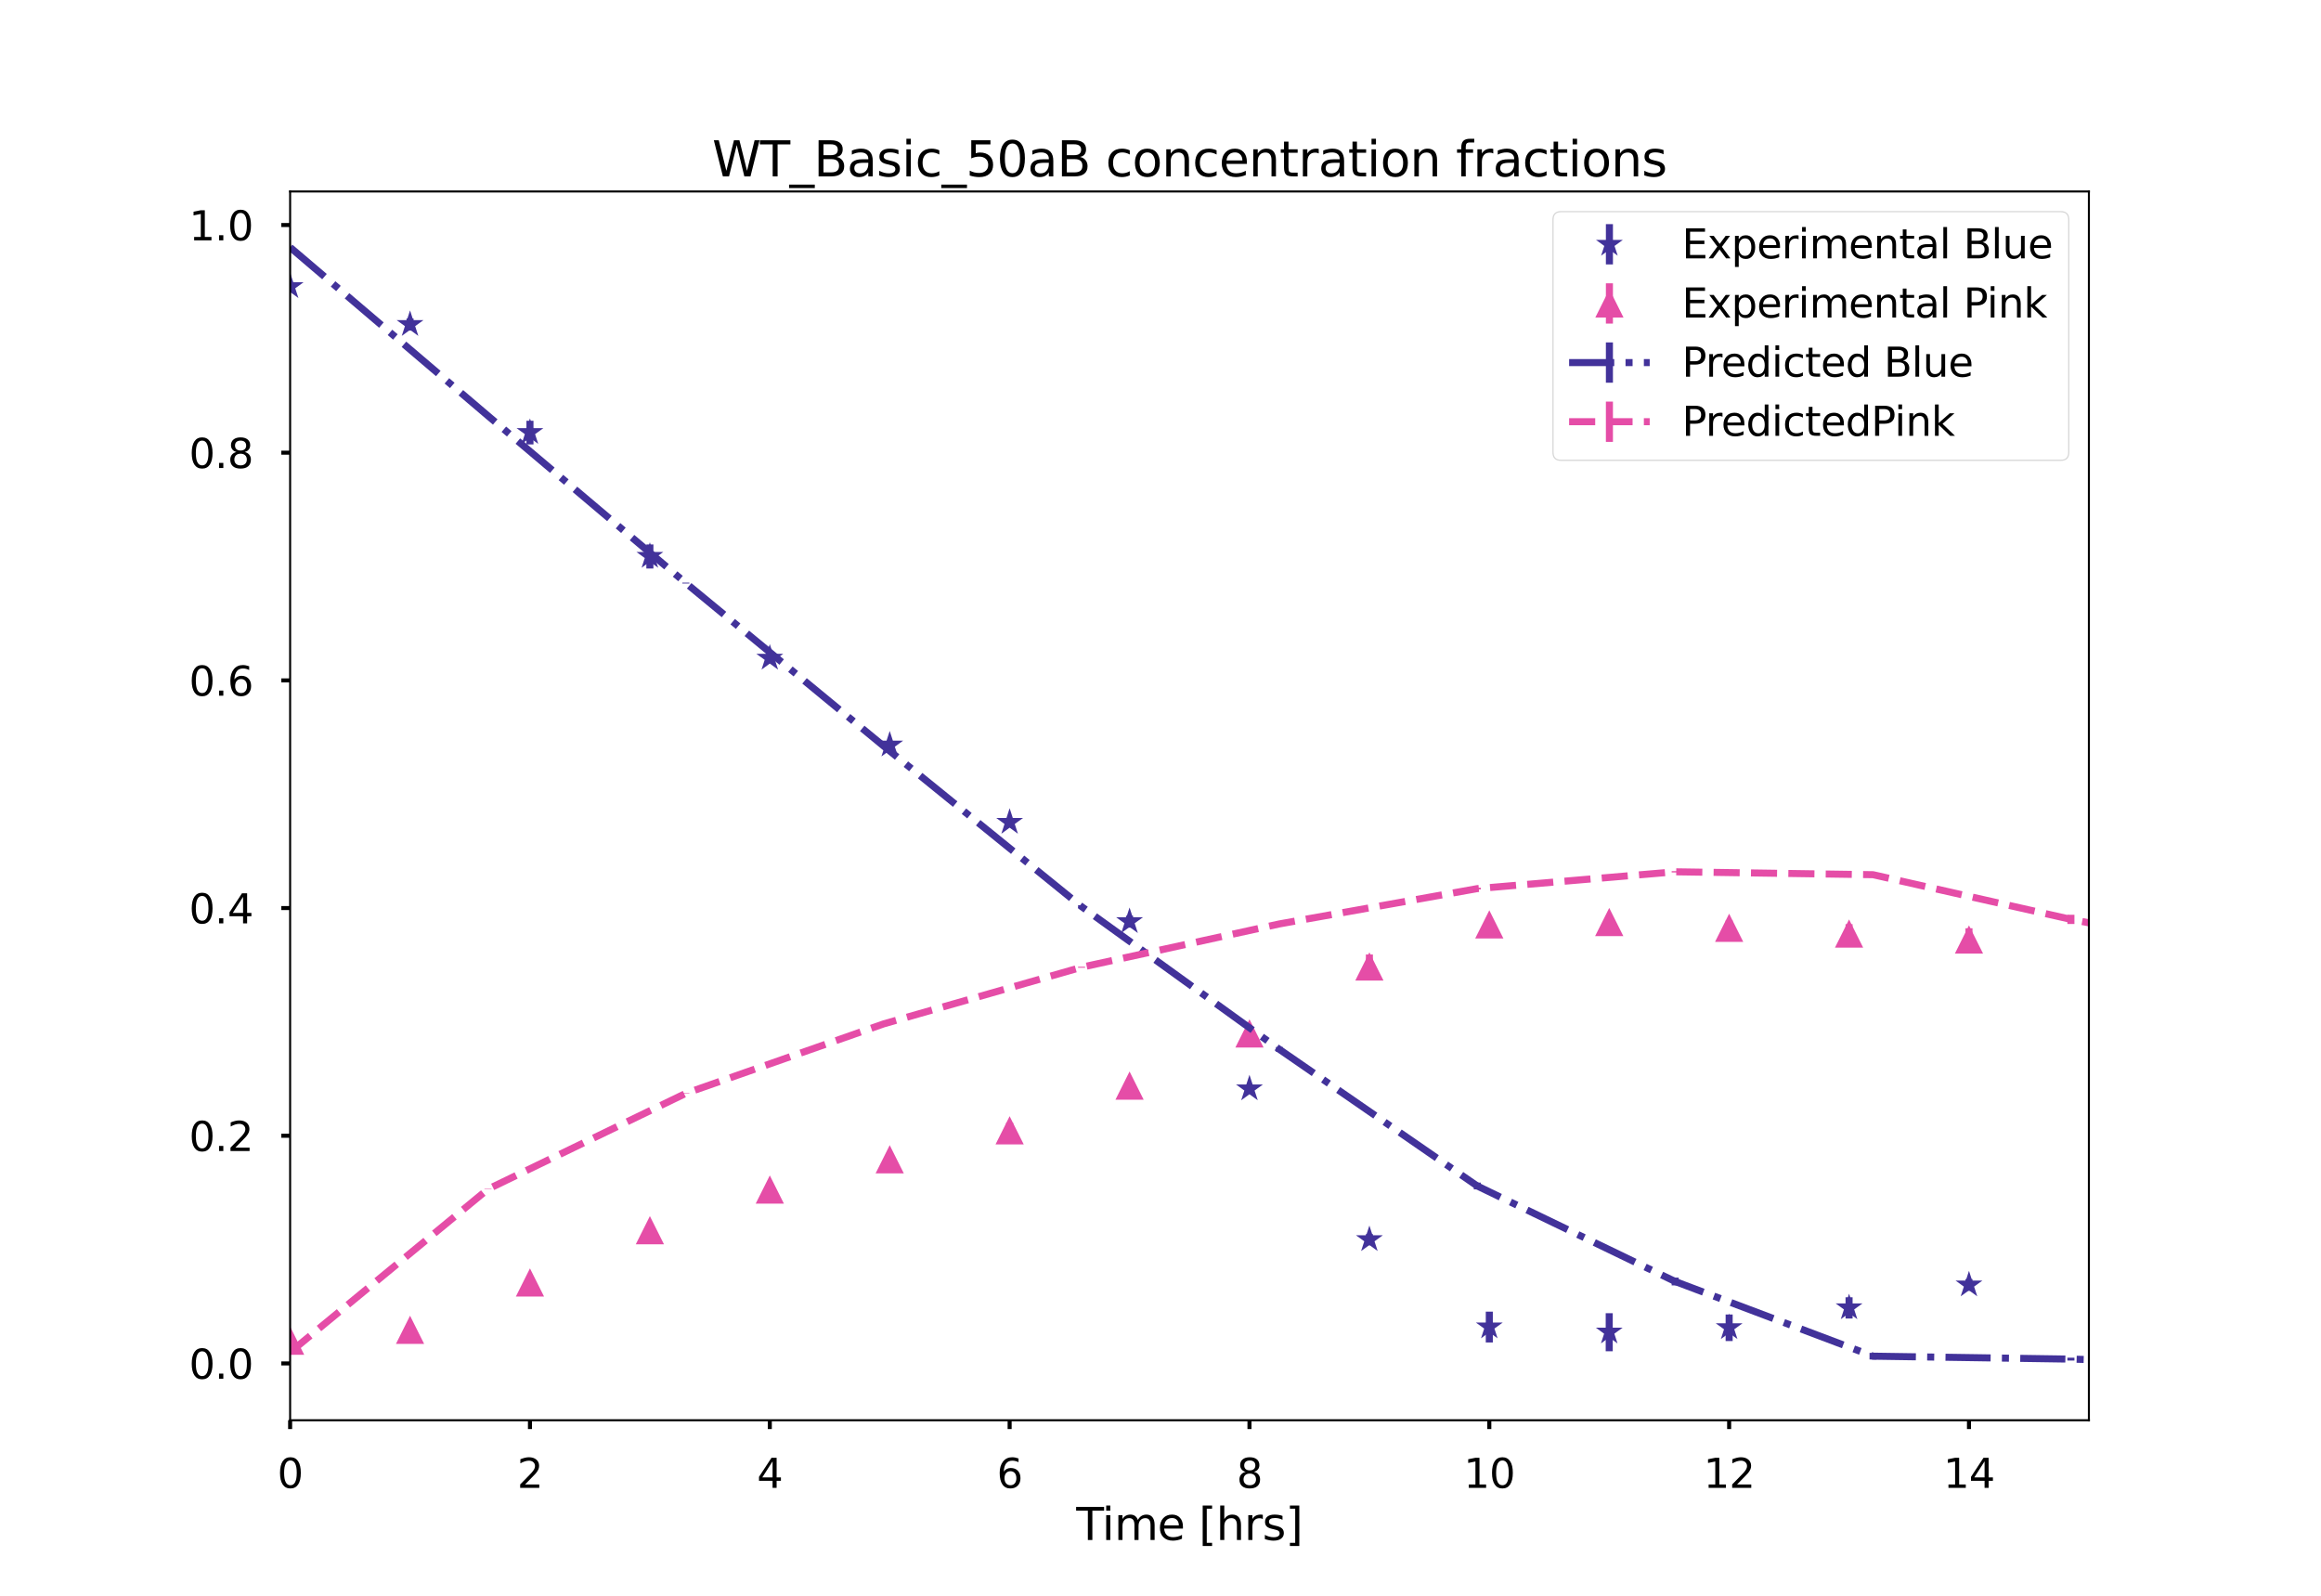 <?xml version="1.0" encoding="utf-8" standalone="no"?>
<!DOCTYPE svg PUBLIC "-//W3C//DTD SVG 1.1//EN"
  "http://www.w3.org/Graphics/SVG/1.1/DTD/svg11.dtd">
<svg xmlns:xlink="http://www.w3.org/1999/xlink" width="921.6pt" height="633.6pt" viewBox="0 0 921.6 633.6" xmlns="http://www.w3.org/2000/svg" version="1.1">
 <defs>
  <style type="text/css">*{stroke-linejoin: round; stroke-linecap: butt}</style>
 </defs>
 <g id="figure_1">
  <g id="patch_1">
   <path d="M 0 633.6 
L 921.6 633.6 
L 921.6 0 
L 0 0 
z
" style="fill: #ffffff"/>
  </g>
  <g id="axes_1">
   <g id="patch_2">
    <path d="M 115.2 563.904 
L 829.44 563.904 
L 829.44 76.032 
L 115.2 76.032 
z
" style="fill: #ffffff"/>
   </g>
   <g id="matplotlib.axis_1">
    <g id="xtick_1">
     <g id="line2d_1">
      <defs>
       <path id="mdff4f0d5b1" d="M 0 0 
L 0 3.5 
" style="stroke: #000000; stroke-width: 1.6"/>
      </defs>
      <g>
       <use xlink:href="#mdff4f0d5b1" x="115.2" y="563.904" style="stroke: #000000; stroke-width: 1.6"/>
      </g>
     </g>
     <g id="text_1">
      <!-- 0 -->
      <g transform="translate(110.11 590.761) scale(0.16 -0.16)">
       <defs>
        <path id="DejaVuSans-30" d="M 2034 4250 
Q 1547 4250 1301 3770 
Q 1056 3291 1056 2328 
Q 1056 1369 1301 889 
Q 1547 409 2034 409 
Q 2525 409 2770 889 
Q 3016 1369 3016 2328 
Q 3016 3291 2770 3770 
Q 2525 4250 2034 4250 
z
M 2034 4750 
Q 2819 4750 3233 4129 
Q 3647 3509 3647 2328 
Q 3647 1150 3233 529 
Q 2819 -91 2034 -91 
Q 1250 -91 836 529 
Q 422 1150 422 2328 
Q 422 3509 836 4129 
Q 1250 4750 2034 4750 
z
" transform="scale(0.016)"/>
       </defs>
       <use xlink:href="#DejaVuSans-30"/>
      </g>
     </g>
    </g>
    <g id="xtick_2">
     <g id="line2d_2">
      <g>
       <use xlink:href="#mdff4f0d5b1" x="210.432" y="563.904" style="stroke: #000000; stroke-width: 1.6"/>
      </g>
     </g>
     <g id="text_2">
      <!-- 2 -->
      <g transform="translate(205.342 590.761) scale(0.16 -0.16)">
       <defs>
        <path id="DejaVuSans-32" d="M 1228 531 
L 3431 531 
L 3431 0 
L 469 0 
L 469 531 
Q 828 903 1448 1529 
Q 2069 2156 2228 2338 
Q 2531 2678 2651 2914 
Q 2772 3150 2772 3378 
Q 2772 3750 2511 3984 
Q 2250 4219 1831 4219 
Q 1534 4219 1204 4116 
Q 875 4013 500 3803 
L 500 4441 
Q 881 4594 1212 4672 
Q 1544 4750 1819 4750 
Q 2544 4750 2975 4387 
Q 3406 4025 3406 3419 
Q 3406 3131 3298 2873 
Q 3191 2616 2906 2266 
Q 2828 2175 2409 1742 
Q 1991 1309 1228 531 
z
" transform="scale(0.016)"/>
       </defs>
       <use xlink:href="#DejaVuSans-32"/>
      </g>
     </g>
    </g>
    <g id="xtick_3">
     <g id="line2d_3">
      <g>
       <use xlink:href="#mdff4f0d5b1" x="305.664" y="563.904" style="stroke: #000000; stroke-width: 1.6"/>
      </g>
     </g>
     <g id="text_3">
      <!-- 4 -->
      <g transform="translate(300.574 590.761) scale(0.16 -0.16)">
       <defs>
        <path id="DejaVuSans-34" d="M 2419 4116 
L 825 1625 
L 2419 1625 
L 2419 4116 
z
M 2253 4666 
L 3047 4666 
L 3047 1625 
L 3713 1625 
L 3713 1100 
L 3047 1100 
L 3047 0 
L 2419 0 
L 2419 1100 
L 313 1100 
L 313 1709 
L 2253 4666 
z
" transform="scale(0.016)"/>
       </defs>
       <use xlink:href="#DejaVuSans-34"/>
      </g>
     </g>
    </g>
    <g id="xtick_4">
     <g id="line2d_4">
      <g>
       <use xlink:href="#mdff4f0d5b1" x="400.896" y="563.904" style="stroke: #000000; stroke-width: 1.6"/>
      </g>
     </g>
     <g id="text_4">
      <!-- 6 -->
      <g transform="translate(395.806 590.761) scale(0.16 -0.16)">
       <defs>
        <path id="DejaVuSans-36" d="M 2113 2584 
Q 1688 2584 1439 2293 
Q 1191 2003 1191 1497 
Q 1191 994 1439 701 
Q 1688 409 2113 409 
Q 2538 409 2786 701 
Q 3034 994 3034 1497 
Q 3034 2003 2786 2293 
Q 2538 2584 2113 2584 
z
M 3366 4563 
L 3366 3988 
Q 3128 4100 2886 4159 
Q 2644 4219 2406 4219 
Q 1781 4219 1451 3797 
Q 1122 3375 1075 2522 
Q 1259 2794 1537 2939 
Q 1816 3084 2150 3084 
Q 2853 3084 3261 2657 
Q 3669 2231 3669 1497 
Q 3669 778 3244 343 
Q 2819 -91 2113 -91 
Q 1303 -91 875 529 
Q 447 1150 447 2328 
Q 447 3434 972 4092 
Q 1497 4750 2381 4750 
Q 2619 4750 2861 4703 
Q 3103 4656 3366 4563 
z
" transform="scale(0.016)"/>
       </defs>
       <use xlink:href="#DejaVuSans-36"/>
      </g>
     </g>
    </g>
    <g id="xtick_5">
     <g id="line2d_5">
      <g>
       <use xlink:href="#mdff4f0d5b1" x="496.128" y="563.904" style="stroke: #000000; stroke-width: 1.6"/>
      </g>
     </g>
     <g id="text_5">
      <!-- 8 -->
      <g transform="translate(491.038 590.761) scale(0.16 -0.16)">
       <defs>
        <path id="DejaVuSans-38" d="M 2034 2216 
Q 1584 2216 1326 1975 
Q 1069 1734 1069 1313 
Q 1069 891 1326 650 
Q 1584 409 2034 409 
Q 2484 409 2743 651 
Q 3003 894 3003 1313 
Q 3003 1734 2745 1975 
Q 2488 2216 2034 2216 
z
M 1403 2484 
Q 997 2584 770 2862 
Q 544 3141 544 3541 
Q 544 4100 942 4425 
Q 1341 4750 2034 4750 
Q 2731 4750 3128 4425 
Q 3525 4100 3525 3541 
Q 3525 3141 3298 2862 
Q 3072 2584 2669 2484 
Q 3125 2378 3379 2068 
Q 3634 1759 3634 1313 
Q 3634 634 3220 271 
Q 2806 -91 2034 -91 
Q 1263 -91 848 271 
Q 434 634 434 1313 
Q 434 1759 690 2068 
Q 947 2378 1403 2484 
z
M 1172 3481 
Q 1172 3119 1398 2916 
Q 1625 2713 2034 2713 
Q 2441 2713 2670 2916 
Q 2900 3119 2900 3481 
Q 2900 3844 2670 4047 
Q 2441 4250 2034 4250 
Q 1625 4250 1398 4047 
Q 1172 3844 1172 3481 
z
" transform="scale(0.016)"/>
       </defs>
       <use xlink:href="#DejaVuSans-38"/>
      </g>
     </g>
    </g>
    <g id="xtick_6">
     <g id="line2d_6">
      <g>
       <use xlink:href="#mdff4f0d5b1" x="591.36" y="563.904" style="stroke: #000000; stroke-width: 1.6"/>
      </g>
     </g>
     <g id="text_6">
      <!-- 10 -->
      <g transform="translate(581.18 590.761) scale(0.16 -0.16)">
       <defs>
        <path id="DejaVuSans-31" d="M 794 531 
L 1825 531 
L 1825 4091 
L 703 3866 
L 703 4441 
L 1819 4666 
L 2450 4666 
L 2450 531 
L 3481 531 
L 3481 0 
L 794 0 
L 794 531 
z
" transform="scale(0.016)"/>
       </defs>
       <use xlink:href="#DejaVuSans-31"/>
       <use xlink:href="#DejaVuSans-30" x="63.623"/>
      </g>
     </g>
    </g>
    <g id="xtick_7">
     <g id="line2d_7">
      <g>
       <use xlink:href="#mdff4f0d5b1" x="686.592" y="563.904" style="stroke: #000000; stroke-width: 1.6"/>
      </g>
     </g>
     <g id="text_7">
      <!-- 12 -->
      <g transform="translate(676.412 590.761) scale(0.16 -0.16)">
       <use xlink:href="#DejaVuSans-31"/>
       <use xlink:href="#DejaVuSans-32" x="63.623"/>
      </g>
     </g>
    </g>
    <g id="xtick_8">
     <g id="line2d_8">
      <g>
       <use xlink:href="#mdff4f0d5b1" x="781.824" y="563.904" style="stroke: #000000; stroke-width: 1.6"/>
      </g>
     </g>
     <g id="text_8">
      <!-- 14 -->
      <g transform="translate(771.644 590.761) scale(0.16 -0.16)">
       <use xlink:href="#DejaVuSans-31"/>
       <use xlink:href="#DejaVuSans-34" x="63.623"/>
      </g>
     </g>
    </g>
    <g id="text_9">
     <!-- Time [hrs] -->
     <g transform="translate(427.346 611.462) scale(0.176 -0.176)">
      <defs>
       <path id="DejaVuSans-54" d="M -19 4666 
L 3928 4666 
L 3928 4134 
L 2272 4134 
L 2272 0 
L 1638 0 
L 1638 4134 
L -19 4134 
L -19 4666 
z
" transform="scale(0.016)"/>
       <path id="DejaVuSans-69" d="M 603 3500 
L 1178 3500 
L 1178 0 
L 603 0 
L 603 3500 
z
M 603 4863 
L 1178 4863 
L 1178 4134 
L 603 4134 
L 603 4863 
z
" transform="scale(0.016)"/>
       <path id="DejaVuSans-6d" d="M 3328 2828 
Q 3544 3216 3844 3400 
Q 4144 3584 4550 3584 
Q 5097 3584 5394 3201 
Q 5691 2819 5691 2113 
L 5691 0 
L 5113 0 
L 5113 2094 
Q 5113 2597 4934 2840 
Q 4756 3084 4391 3084 
Q 3944 3084 3684 2787 
Q 3425 2491 3425 1978 
L 3425 0 
L 2847 0 
L 2847 2094 
Q 2847 2600 2669 2842 
Q 2491 3084 2119 3084 
Q 1678 3084 1418 2786 
Q 1159 2488 1159 1978 
L 1159 0 
L 581 0 
L 581 3500 
L 1159 3500 
L 1159 2956 
Q 1356 3278 1631 3431 
Q 1906 3584 2284 3584 
Q 2666 3584 2933 3390 
Q 3200 3197 3328 2828 
z
" transform="scale(0.016)"/>
       <path id="DejaVuSans-65" d="M 3597 1894 
L 3597 1613 
L 953 1613 
Q 991 1019 1311 708 
Q 1631 397 2203 397 
Q 2534 397 2845 478 
Q 3156 559 3463 722 
L 3463 178 
Q 3153 47 2828 -22 
Q 2503 -91 2169 -91 
Q 1331 -91 842 396 
Q 353 884 353 1716 
Q 353 2575 817 3079 
Q 1281 3584 2069 3584 
Q 2775 3584 3186 3129 
Q 3597 2675 3597 1894 
z
M 3022 2063 
Q 3016 2534 2758 2815 
Q 2500 3097 2075 3097 
Q 1594 3097 1305 2825 
Q 1016 2553 972 2059 
L 3022 2063 
z
" transform="scale(0.016)"/>
       <path id="DejaVuSans-20" transform="scale(0.016)"/>
       <path id="DejaVuSans-5b" d="M 550 4863 
L 1875 4863 
L 1875 4416 
L 1125 4416 
L 1125 -397 
L 1875 -397 
L 1875 -844 
L 550 -844 
L 550 4863 
z
" transform="scale(0.016)"/>
       <path id="DejaVuSans-68" d="M 3513 2113 
L 3513 0 
L 2938 0 
L 2938 2094 
Q 2938 2591 2744 2837 
Q 2550 3084 2163 3084 
Q 1697 3084 1428 2787 
Q 1159 2491 1159 1978 
L 1159 0 
L 581 0 
L 581 4863 
L 1159 4863 
L 1159 2956 
Q 1366 3272 1645 3428 
Q 1925 3584 2291 3584 
Q 2894 3584 3203 3211 
Q 3513 2838 3513 2113 
z
" transform="scale(0.016)"/>
       <path id="DejaVuSans-72" d="M 2631 2963 
Q 2534 3019 2420 3045 
Q 2306 3072 2169 3072 
Q 1681 3072 1420 2755 
Q 1159 2438 1159 1844 
L 1159 0 
L 581 0 
L 581 3500 
L 1159 3500 
L 1159 2956 
Q 1341 3275 1631 3429 
Q 1922 3584 2338 3584 
Q 2397 3584 2469 3576 
Q 2541 3569 2628 3553 
L 2631 2963 
z
" transform="scale(0.016)"/>
       <path id="DejaVuSans-73" d="M 2834 3397 
L 2834 2853 
Q 2591 2978 2328 3040 
Q 2066 3103 1784 3103 
Q 1356 3103 1142 2972 
Q 928 2841 928 2578 
Q 928 2378 1081 2264 
Q 1234 2150 1697 2047 
L 1894 2003 
Q 2506 1872 2764 1633 
Q 3022 1394 3022 966 
Q 3022 478 2636 193 
Q 2250 -91 1575 -91 
Q 1294 -91 989 -36 
Q 684 19 347 128 
L 347 722 
Q 666 556 975 473 
Q 1284 391 1588 391 
Q 1994 391 2212 530 
Q 2431 669 2431 922 
Q 2431 1156 2273 1281 
Q 2116 1406 1581 1522 
L 1381 1569 
Q 847 1681 609 1914 
Q 372 2147 372 2553 
Q 372 3047 722 3315 
Q 1072 3584 1716 3584 
Q 2034 3584 2315 3537 
Q 2597 3491 2834 3397 
z
" transform="scale(0.016)"/>
       <path id="DejaVuSans-5d" d="M 1947 4863 
L 1947 -844 
L 622 -844 
L 622 -397 
L 1369 -397 
L 1369 4416 
L 622 4416 
L 622 4863 
L 1947 4863 
z
" transform="scale(0.016)"/>
      </defs>
      <use xlink:href="#DejaVuSans-54"/>
      <use xlink:href="#DejaVuSans-69" x="57.959"/>
      <use xlink:href="#DejaVuSans-6d" x="85.742"/>
      <use xlink:href="#DejaVuSans-65" x="183.154"/>
      <use xlink:href="#DejaVuSans-20" x="244.678"/>
      <use xlink:href="#DejaVuSans-5b" x="276.465"/>
      <use xlink:href="#DejaVuSans-68" x="315.479"/>
      <use xlink:href="#DejaVuSans-72" x="378.857"/>
      <use xlink:href="#DejaVuSans-73" x="419.971"/>
      <use xlink:href="#DejaVuSans-5d" x="472.07"/>
     </g>
    </g>
   </g>
   <g id="matplotlib.axis_2">
    <g id="ytick_1">
     <g id="line2d_9">
      <defs>
       <path id="mcfef77639c" d="M 0 0 
L -3.5 0 
" style="stroke: #000000; stroke-width: 1.6"/>
      </defs>
      <g>
       <use xlink:href="#mcfef77639c" x="115.2" y="541.343" style="stroke: #000000; stroke-width: 1.6"/>
      </g>
     </g>
     <g id="text_10">
      <!-- 0.0 -->
      <g transform="translate(75.055 547.422) scale(0.16 -0.16)">
       <defs>
        <path id="DejaVuSans-2e" d="M 684 794 
L 1344 794 
L 1344 0 
L 684 0 
L 684 794 
z
" transform="scale(0.016)"/>
       </defs>
       <use xlink:href="#DejaVuSans-30"/>
       <use xlink:href="#DejaVuSans-2e" x="63.623"/>
       <use xlink:href="#DejaVuSans-30" x="95.41"/>
      </g>
     </g>
    </g>
    <g id="ytick_2">
     <g id="line2d_10">
      <g>
       <use xlink:href="#mcfef77639c" x="115.2" y="450.943" style="stroke: #000000; stroke-width: 1.6"/>
      </g>
     </g>
     <g id="text_11">
      <!-- 0.2 -->
      <g transform="translate(75.055 457.022) scale(0.16 -0.16)">
       <use xlink:href="#DejaVuSans-30"/>
       <use xlink:href="#DejaVuSans-2e" x="63.623"/>
       <use xlink:href="#DejaVuSans-32" x="95.41"/>
      </g>
     </g>
    </g>
    <g id="ytick_3">
     <g id="line2d_11">
      <g>
       <use xlink:href="#mcfef77639c" x="115.2" y="360.544" style="stroke: #000000; stroke-width: 1.6"/>
      </g>
     </g>
     <g id="text_12">
      <!-- 0.4 -->
      <g transform="translate(75.055 366.623) scale(0.16 -0.16)">
       <use xlink:href="#DejaVuSans-30"/>
       <use xlink:href="#DejaVuSans-2e" x="63.623"/>
       <use xlink:href="#DejaVuSans-34" x="95.41"/>
      </g>
     </g>
    </g>
    <g id="ytick_4">
     <g id="line2d_12">
      <g>
       <use xlink:href="#mcfef77639c" x="115.2" y="270.144" style="stroke: #000000; stroke-width: 1.6"/>
      </g>
     </g>
     <g id="text_13">
      <!-- 0.6 -->
      <g transform="translate(75.055 276.223) scale(0.16 -0.16)">
       <use xlink:href="#DejaVuSans-30"/>
       <use xlink:href="#DejaVuSans-2e" x="63.623"/>
       <use xlink:href="#DejaVuSans-36" x="95.41"/>
      </g>
     </g>
    </g>
    <g id="ytick_5">
     <g id="line2d_13">
      <g>
       <use xlink:href="#mcfef77639c" x="115.2" y="179.745" style="stroke: #000000; stroke-width: 1.6"/>
      </g>
     </g>
     <g id="text_14">
      <!-- 0.8 -->
      <g transform="translate(75.055 185.824) scale(0.16 -0.16)">
       <use xlink:href="#DejaVuSans-30"/>
       <use xlink:href="#DejaVuSans-2e" x="63.623"/>
       <use xlink:href="#DejaVuSans-38" x="95.41"/>
      </g>
     </g>
    </g>
    <g id="ytick_6">
     <g id="line2d_14">
      <g>
       <use xlink:href="#mcfef77639c" x="115.2" y="89.345" style="stroke: #000000; stroke-width: 1.6"/>
      </g>
     </g>
     <g id="text_15">
      <!-- 1.0 -->
      <g transform="translate(75.055 95.424) scale(0.16 -0.16)">
       <use xlink:href="#DejaVuSans-31"/>
       <use xlink:href="#DejaVuSans-2e" x="63.623"/>
       <use xlink:href="#DejaVuSans-30" x="95.41"/>
      </g>
     </g>
    </g>
   </g>
   <g id="LineCollection_1">
    <path d="M 115.2 114.138 
L 115.2 113.478 
" clip-path="url(#p56d8ef45bf)" style="fill: none; stroke: #42329a; stroke-width: 2.8"/>
    <path d="M 162.816 131.271 
L 162.816 126.454 
" clip-path="url(#p56d8ef45bf)" style="fill: none; stroke: #42329a; stroke-width: 2.8"/>
    <path d="M 210.432 176.452 
L 210.432 167.079 
" clip-path="url(#p56d8ef45bf)" style="fill: none; stroke: #42329a; stroke-width: 2.8"/>
    <path d="M 258.048 225.721 
L 258.048 216.177 
" clip-path="url(#p56d8ef45bf)" style="fill: none; stroke: #42329a; stroke-width: 2.8"/>
    <path d="M 305.664 263.343 
L 305.664 259.372 
" clip-path="url(#p56d8ef45bf)" style="fill: none; stroke: #42329a; stroke-width: 2.8"/>
    <path d="M 353.28 295.838 
L 353.28 295.793 
" clip-path="url(#p56d8ef45bf)" style="fill: none; stroke: #42329a; stroke-width: 2.8"/>
    <path d="M 400.896 327.632 
L 400.896 325.391 
" clip-path="url(#p56d8ef45bf)" style="fill: none; stroke: #42329a; stroke-width: 2.8"/>
    <path d="M 448.512 368.326 
L 448.512 363.574 
" clip-path="url(#p56d8ef45bf)" style="fill: none; stroke: #42329a; stroke-width: 2.8"/>
    <path d="M 496.128 434.109 
L 496.128 430.597 
" clip-path="url(#p56d8ef45bf)" style="fill: none; stroke: #42329a; stroke-width: 2.8"/>
    <path d="M 543.744 494.444 
L 543.744 490.001 
" clip-path="url(#p56d8ef45bf)" style="fill: none; stroke: #42329a; stroke-width: 2.8"/>
    <path d="M 591.36 533.021 
L 591.36 520.798 
" clip-path="url(#p56d8ef45bf)" style="fill: none; stroke: #42329a; stroke-width: 2.8"/>
    <path d="M 638.976 536.506 
L 638.976 521.406 
" clip-path="url(#p56d8ef45bf)" style="fill: none; stroke: #42329a; stroke-width: 2.8"/>
    <path d="M 686.592 532.455 
L 686.592 521.922 
" clip-path="url(#p56d8ef45bf)" style="fill: none; stroke: #42329a; stroke-width: 2.8"/>
    <path d="M 734.208 523.51 
L 734.208 515.086 
" clip-path="url(#p56d8ef45bf)" style="fill: none; stroke: #42329a; stroke-width: 2.8"/>
    <path d="M 781.824 512.544 
L 781.824 507.875 
" clip-path="url(#p56d8ef45bf)" style="fill: none; stroke: #42329a; stroke-width: 2.8"/>
   </g>
   <g id="line2d_15">
    <defs>
     <path id="mace5f1c99d" d="M 5 0 
L -5 -0 
"/>
    </defs>
    <g clip-path="url(#p56d8ef45bf)">
     <use xlink:href="#mace5f1c99d" x="115.2" y="114.138" style="fill: #42329a"/>
     <use xlink:href="#mace5f1c99d" x="162.816" y="131.271" style="fill: #42329a"/>
     <use xlink:href="#mace5f1c99d" x="210.432" y="176.452" style="fill: #42329a"/>
     <use xlink:href="#mace5f1c99d" x="258.048" y="225.721" style="fill: #42329a"/>
     <use xlink:href="#mace5f1c99d" x="305.664" y="263.343" style="fill: #42329a"/>
     <use xlink:href="#mace5f1c99d" x="353.28" y="295.838" style="fill: #42329a"/>
     <use xlink:href="#mace5f1c99d" x="400.896" y="327.632" style="fill: #42329a"/>
     <use xlink:href="#mace5f1c99d" x="448.512" y="368.326" style="fill: #42329a"/>
     <use xlink:href="#mace5f1c99d" x="496.128" y="434.109" style="fill: #42329a"/>
     <use xlink:href="#mace5f1c99d" x="543.744" y="494.444" style="fill: #42329a"/>
     <use xlink:href="#mace5f1c99d" x="591.36" y="533.021" style="fill: #42329a"/>
     <use xlink:href="#mace5f1c99d" x="638.976" y="536.506" style="fill: #42329a"/>
     <use xlink:href="#mace5f1c99d" x="686.592" y="532.455" style="fill: #42329a"/>
     <use xlink:href="#mace5f1c99d" x="734.208" y="523.51" style="fill: #42329a"/>
     <use xlink:href="#mace5f1c99d" x="781.824" y="512.544" style="fill: #42329a"/>
    </g>
   </g>
   <g id="line2d_16">
    <g clip-path="url(#p56d8ef45bf)">
     <use xlink:href="#mace5f1c99d" x="115.2" y="113.478" style="fill: #42329a"/>
     <use xlink:href="#mace5f1c99d" x="162.816" y="126.454" style="fill: #42329a"/>
     <use xlink:href="#mace5f1c99d" x="210.432" y="167.079" style="fill: #42329a"/>
     <use xlink:href="#mace5f1c99d" x="258.048" y="216.177" style="fill: #42329a"/>
     <use xlink:href="#mace5f1c99d" x="305.664" y="259.372" style="fill: #42329a"/>
     <use xlink:href="#mace5f1c99d" x="353.28" y="295.793" style="fill: #42329a"/>
     <use xlink:href="#mace5f1c99d" x="400.896" y="325.391" style="fill: #42329a"/>
     <use xlink:href="#mace5f1c99d" x="448.512" y="363.574" style="fill: #42329a"/>
     <use xlink:href="#mace5f1c99d" x="496.128" y="430.597" style="fill: #42329a"/>
     <use xlink:href="#mace5f1c99d" x="543.744" y="490.001" style="fill: #42329a"/>
     <use xlink:href="#mace5f1c99d" x="591.36" y="520.798" style="fill: #42329a"/>
     <use xlink:href="#mace5f1c99d" x="638.976" y="521.406" style="fill: #42329a"/>
     <use xlink:href="#mace5f1c99d" x="686.592" y="521.922" style="fill: #42329a"/>
     <use xlink:href="#mace5f1c99d" x="734.208" y="515.086" style="fill: #42329a"/>
     <use xlink:href="#mace5f1c99d" x="781.824" y="507.875" style="fill: #42329a"/>
    </g>
   </g>
   <g id="LineCollection_2">
    <path d="M 115.2 532.37 
L 115.2 532.289 
" clip-path="url(#p56d8ef45bf)" style="fill: none; stroke: #e54da7; stroke-width: 2.8"/>
    <path d="M 162.816 528.905 
L 162.816 527.089 
" clip-path="url(#p56d8ef45bf)" style="fill: none; stroke: #e54da7; stroke-width: 2.8"/>
    <path d="M 210.432 510.694 
L 210.432 507.707 
" clip-path="url(#p56d8ef45bf)" style="fill: none; stroke: #e54da7; stroke-width: 2.8"/>
    <path d="M 258.048 489.355 
L 258.048 487.54 
" clip-path="url(#p56d8ef45bf)" style="fill: none; stroke: #e54da7; stroke-width: 2.8"/>
    <path d="M 305.664 473.226 
L 305.664 471.372 
" clip-path="url(#p56d8ef45bf)" style="fill: none; stroke: #e54da7; stroke-width: 2.8"/>
    <path d="M 353.28 462.299 
L 353.28 458.27 
" clip-path="url(#p56d8ef45bf)" style="fill: none; stroke: #e54da7; stroke-width: 2.8"/>
    <path d="M 400.896 451.801 
L 400.896 445.764 
" clip-path="url(#p56d8ef45bf)" style="fill: none; stroke: #e54da7; stroke-width: 2.8"/>
    <path d="M 448.512 432.883 
L 448.512 429.19 
" clip-path="url(#p56d8ef45bf)" style="fill: none; stroke: #e54da7; stroke-width: 2.8"/>
    <path d="M 496.128 410.654 
L 496.128 409.975 
" clip-path="url(#p56d8ef45bf)" style="fill: none; stroke: #e54da7; stroke-width: 2.8"/>
    <path d="M 543.744 388.476 
L 543.744 378.992 
" clip-path="url(#p56d8ef45bf)" style="fill: none; stroke: #e54da7; stroke-width: 2.8"/>
    <path d="M 591.36 368.244 
L 591.36 365.796 
" clip-path="url(#p56d8ef45bf)" style="fill: none; stroke: #e54da7; stroke-width: 2.8"/>
    <path d="M 638.976 368.245 
L 638.976 363.911 
" clip-path="url(#p56d8ef45bf)" style="fill: none; stroke: #e54da7; stroke-width: 2.8"/>
    <path d="M 686.592 371.294 
L 686.592 365.445 
" clip-path="url(#p56d8ef45bf)" style="fill: none; stroke: #e54da7; stroke-width: 2.8"/>
    <path d="M 734.208 374.371 
L 734.208 366.955 
" clip-path="url(#p56d8ef45bf)" style="fill: none; stroke: #e54da7; stroke-width: 2.8"/>
    <path d="M 781.824 377.48 
L 781.824 368.572 
" clip-path="url(#p56d8ef45bf)" style="fill: none; stroke: #e54da7; stroke-width: 2.8"/>
   </g>
   <g id="line2d_17">
    <defs>
     <path id="mfd28f60522" d="M 5 0 
L -5 -0 
"/>
    </defs>
    <g clip-path="url(#p56d8ef45bf)">
     <use xlink:href="#mfd28f60522" x="115.2" y="532.37" style="fill: #e54da7"/>
     <use xlink:href="#mfd28f60522" x="162.816" y="528.905" style="fill: #e54da7"/>
     <use xlink:href="#mfd28f60522" x="210.432" y="510.694" style="fill: #e54da7"/>
     <use xlink:href="#mfd28f60522" x="258.048" y="489.355" style="fill: #e54da7"/>
     <use xlink:href="#mfd28f60522" x="305.664" y="473.226" style="fill: #e54da7"/>
     <use xlink:href="#mfd28f60522" x="353.28" y="462.299" style="fill: #e54da7"/>
     <use xlink:href="#mfd28f60522" x="400.896" y="451.801" style="fill: #e54da7"/>
     <use xlink:href="#mfd28f60522" x="448.512" y="432.883" style="fill: #e54da7"/>
     <use xlink:href="#mfd28f60522" x="496.128" y="410.654" style="fill: #e54da7"/>
     <use xlink:href="#mfd28f60522" x="543.744" y="388.476" style="fill: #e54da7"/>
     <use xlink:href="#mfd28f60522" x="591.36" y="368.244" style="fill: #e54da7"/>
     <use xlink:href="#mfd28f60522" x="638.976" y="368.245" style="fill: #e54da7"/>
     <use xlink:href="#mfd28f60522" x="686.592" y="371.294" style="fill: #e54da7"/>
     <use xlink:href="#mfd28f60522" x="734.208" y="374.371" style="fill: #e54da7"/>
     <use xlink:href="#mfd28f60522" x="781.824" y="377.48" style="fill: #e54da7"/>
    </g>
   </g>
   <g id="line2d_18">
    <g clip-path="url(#p56d8ef45bf)">
     <use xlink:href="#mfd28f60522" x="115.2" y="532.289" style="fill: #e54da7"/>
     <use xlink:href="#mfd28f60522" x="162.816" y="527.089" style="fill: #e54da7"/>
     <use xlink:href="#mfd28f60522" x="210.432" y="507.707" style="fill: #e54da7"/>
     <use xlink:href="#mfd28f60522" x="258.048" y="487.54" style="fill: #e54da7"/>
     <use xlink:href="#mfd28f60522" x="305.664" y="471.372" style="fill: #e54da7"/>
     <use xlink:href="#mfd28f60522" x="353.28" y="458.27" style="fill: #e54da7"/>
     <use xlink:href="#mfd28f60522" x="400.896" y="445.764" style="fill: #e54da7"/>
     <use xlink:href="#mfd28f60522" x="448.512" y="429.19" style="fill: #e54da7"/>
     <use xlink:href="#mfd28f60522" x="496.128" y="409.975" style="fill: #e54da7"/>
     <use xlink:href="#mfd28f60522" x="543.744" y="378.992" style="fill: #e54da7"/>
     <use xlink:href="#mfd28f60522" x="591.36" y="365.796" style="fill: #e54da7"/>
     <use xlink:href="#mfd28f60522" x="638.976" y="363.911" style="fill: #e54da7"/>
     <use xlink:href="#mfd28f60522" x="686.592" y="365.445" style="fill: #e54da7"/>
     <use xlink:href="#mfd28f60522" x="734.208" y="366.955" style="fill: #e54da7"/>
     <use xlink:href="#mfd28f60522" x="781.824" y="368.572" style="fill: #e54da7"/>
    </g>
   </g>
   <g id="LineCollection_3">
    <path d="M 115.2 98.208 
L 115.2 98.208 
" clip-path="url(#p56d8ef45bf)" style="fill: none; stroke: #42329a; stroke-width: 2.8"/>
    <path d="M 193.766 165.2 
L 193.766 165.029 
" clip-path="url(#p56d8ef45bf)" style="fill: none; stroke: #42329a; stroke-width: 2.8"/>
    <path d="M 272.333 231.681 
L 272.333 231.343 
" clip-path="url(#p56d8ef45bf)" style="fill: none; stroke: #42329a; stroke-width: 2.8"/>
    <path d="M 350.899 296.6 
L 350.899 295.904 
" clip-path="url(#p56d8ef45bf)" style="fill: none; stroke: #42329a; stroke-width: 2.8"/>
    <path d="M 429.466 360.52 
L 429.466 359.425 
" clip-path="url(#p56d8ef45bf)" style="fill: none; stroke: #42329a; stroke-width: 2.8"/>
    <path d="M 508.032 417.638 
L 508.032 415.706 
" clip-path="url(#p56d8ef45bf)" style="fill: none; stroke: #42329a; stroke-width: 2.8"/>
    <path d="M 586.598 472.254 
L 586.598 469.559 
" clip-path="url(#p56d8ef45bf)" style="fill: none; stroke: #42329a; stroke-width: 2.8"/>
    <path d="M 665.165 510.362 
L 665.165 507.278 
" clip-path="url(#p56d8ef45bf)" style="fill: none; stroke: #42329a; stroke-width: 2.8"/>
    <path d="M 743.731 539.785 
L 743.731 537.147 
" clip-path="url(#p56d8ef45bf)" style="fill: none; stroke: #42329a; stroke-width: 2.8"/>
    <path d="M 822.298 540.205 
L 822.298 539.069 
" clip-path="url(#p56d8ef45bf)" style="fill: none; stroke: #42329a; stroke-width: 2.8"/>
    <path d="M 900.864 541.728 
L 900.864 541.452 
" clip-path="url(#p56d8ef45bf)" style="fill: none; stroke: #42329a; stroke-width: 2.8"/>
    <path clip-path="url(#p56d8ef45bf)" style="fill: none; stroke: #42329a; stroke-width: 2.8"/>
    <path clip-path="url(#p56d8ef45bf)" style="fill: none; stroke: #42329a; stroke-width: 2.8"/>
    <path clip-path="url(#p56d8ef45bf)" style="fill: none; stroke: #42329a; stroke-width: 2.8"/>
    <path clip-path="url(#p56d8ef45bf)" style="fill: none; stroke: #42329a; stroke-width: 2.8"/>
    <path clip-path="url(#p56d8ef45bf)" style="fill: none; stroke: #42329a; stroke-width: 2.8"/>
    <path clip-path="url(#p56d8ef45bf)" style="fill: none; stroke: #42329a; stroke-width: 2.8"/>
    <path clip-path="url(#p56d8ef45bf)" style="fill: none; stroke: #42329a; stroke-width: 2.8"/>
    <path clip-path="url(#p56d8ef45bf)" style="fill: none; stroke: #42329a; stroke-width: 2.8"/>
    <path clip-path="url(#p56d8ef45bf)" style="fill: none; stroke: #42329a; stroke-width: 2.8"/>
    <path clip-path="url(#p56d8ef45bf)" style="fill: none; stroke: #42329a; stroke-width: 2.8"/>
    <path clip-path="url(#p56d8ef45bf)" style="fill: none; stroke: #42329a; stroke-width: 2.8"/>
    <path clip-path="url(#p56d8ef45bf)" style="fill: none; stroke: #42329a; stroke-width: 2.8"/>
    <path clip-path="url(#p56d8ef45bf)" style="fill: none; stroke: #42329a; stroke-width: 2.8"/>
    <path clip-path="url(#p56d8ef45bf)" style="fill: none; stroke: #42329a; stroke-width: 2.8"/>
    <path clip-path="url(#p56d8ef45bf)" style="fill: none; stroke: #42329a; stroke-width: 2.8"/>
    <path clip-path="url(#p56d8ef45bf)" style="fill: none; stroke: #42329a; stroke-width: 2.8"/>
    <path clip-path="url(#p56d8ef45bf)" style="fill: none; stroke: #42329a; stroke-width: 2.8"/>
    <path clip-path="url(#p56d8ef45bf)" style="fill: none; stroke: #42329a; stroke-width: 2.8"/>
    <path clip-path="url(#p56d8ef45bf)" style="fill: none; stroke: #42329a; stroke-width: 2.8"/>
    <path clip-path="url(#p56d8ef45bf)" style="fill: none; stroke: #42329a; stroke-width: 2.8"/>
    <path clip-path="url(#p56d8ef45bf)" style="fill: none; stroke: #42329a; stroke-width: 2.8"/>
   </g>
   <g id="line2d_19">
    <g clip-path="url(#p56d8ef45bf)">
     <use xlink:href="#mace5f1c99d" x="115.2" y="98.208" style="fill: #42329a"/>
     <use xlink:href="#mace5f1c99d" x="193.766" y="165.2" style="fill: #42329a"/>
     <use xlink:href="#mace5f1c99d" x="272.333" y="231.681" style="fill: #42329a"/>
     <use xlink:href="#mace5f1c99d" x="350.899" y="296.6" style="fill: #42329a"/>
     <use xlink:href="#mace5f1c99d" x="429.466" y="360.52" style="fill: #42329a"/>
     <use xlink:href="#mace5f1c99d" x="508.032" y="417.638" style="fill: #42329a"/>
     <use xlink:href="#mace5f1c99d" x="586.598" y="472.254" style="fill: #42329a"/>
     <use xlink:href="#mace5f1c99d" x="665.165" y="510.362" style="fill: #42329a"/>
     <use xlink:href="#mace5f1c99d" x="743.731" y="539.785" style="fill: #42329a"/>
     <use xlink:href="#mace5f1c99d" x="822.298" y="540.205" style="fill: #42329a"/>
     <use xlink:href="#mace5f1c99d" x="900.864" y="541.728" style="fill: #42329a"/>
     <use xlink:href="#mace5f1c99d" x="979.43" y="541.358" style="fill: #42329a"/>
     <use xlink:href="#mace5f1c99d" x="1057.997" y="541.344" style="fill: #42329a"/>
     <use xlink:href="#mace5f1c99d" x="1136.563" y="541.343" style="fill: #42329a"/>
     <use xlink:href="#mace5f1c99d" x="1215.13" y="541.343" style="fill: #42329a"/>
     <use xlink:href="#mace5f1c99d" x="1293.696" y="541.343" style="fill: #42329a"/>
     <use xlink:href="#mace5f1c99d" x="1372.262" y="541.343" style="fill: #42329a"/>
     <use xlink:href="#mace5f1c99d" x="1450.829" y="541.343" style="fill: #42329a"/>
     <use xlink:href="#mace5f1c99d" x="1529.395" y="541.343" style="fill: #42329a"/>
     <use xlink:href="#mace5f1c99d" x="1607.962" y="541.343" style="fill: #42329a"/>
     <use xlink:href="#mace5f1c99d" x="1686.528" y="541.343" style="fill: #42329a"/>
     <use xlink:href="#mace5f1c99d" x="1765.094" y="541.343" style="fill: #42329a"/>
     <use xlink:href="#mace5f1c99d" x="1843.661" y="541.343" style="fill: #42329a"/>
     <use xlink:href="#mace5f1c99d" x="1922.227" y="541.343" style="fill: #42329a"/>
     <use xlink:href="#mace5f1c99d" x="2000.794" y="541.343" style="fill: #42329a"/>
     <use xlink:href="#mace5f1c99d" x="2079.36" y="541.343" style="fill: #42329a"/>
     <use xlink:href="#mace5f1c99d" x="2157.926" y="541.343" style="fill: #42329a"/>
     <use xlink:href="#mace5f1c99d" x="2236.493" y="541.343" style="fill: #42329a"/>
     <use xlink:href="#mace5f1c99d" x="2315.059" y="541.343" style="fill: #42329a"/>
     <use xlink:href="#mace5f1c99d" x="2393.626" y="541.343" style="fill: #42329a"/>
     <use xlink:href="#mace5f1c99d" x="2472.192" y="541.343" style="fill: #42329a"/>
     <use xlink:href="#mace5f1c99d" x="2550.758" y="541.343" style="fill: #42329a"/>
    </g>
   </g>
   <g id="line2d_20">
    <g clip-path="url(#p56d8ef45bf)">
     <use xlink:href="#mace5f1c99d" x="115.2" y="98.208" style="fill: #42329a"/>
     <use xlink:href="#mace5f1c99d" x="193.766" y="165.029" style="fill: #42329a"/>
     <use xlink:href="#mace5f1c99d" x="272.333" y="231.343" style="fill: #42329a"/>
     <use xlink:href="#mace5f1c99d" x="350.899" y="295.904" style="fill: #42329a"/>
     <use xlink:href="#mace5f1c99d" x="429.466" y="359.425" style="fill: #42329a"/>
     <use xlink:href="#mace5f1c99d" x="508.032" y="415.706" style="fill: #42329a"/>
     <use xlink:href="#mace5f1c99d" x="586.598" y="469.559" style="fill: #42329a"/>
     <use xlink:href="#mace5f1c99d" x="665.165" y="507.278" style="fill: #42329a"/>
     <use xlink:href="#mace5f1c99d" x="743.731" y="537.147" style="fill: #42329a"/>
     <use xlink:href="#mace5f1c99d" x="822.298" y="539.069" style="fill: #42329a"/>
     <use xlink:href="#mace5f1c99d" x="900.864" y="541.452" style="fill: #42329a"/>
     <use xlink:href="#mace5f1c99d" x="979.43" y="541.327" style="fill: #42329a"/>
     <use xlink:href="#mace5f1c99d" x="1057.997" y="541.34" style="fill: #42329a"/>
     <use xlink:href="#mace5f1c99d" x="1136.563" y="541.341" style="fill: #42329a"/>
     <use xlink:href="#mace5f1c99d" x="1215.13" y="541.342" style="fill: #42329a"/>
     <use xlink:href="#mace5f1c99d" x="1293.696" y="541.342" style="fill: #42329a"/>
     <use xlink:href="#mace5f1c99d" x="1372.262" y="541.342" style="fill: #42329a"/>
     <use xlink:href="#mace5f1c99d" x="1450.829" y="541.342" style="fill: #42329a"/>
     <use xlink:href="#mace5f1c99d" x="1529.395" y="541.342" style="fill: #42329a"/>
     <use xlink:href="#mace5f1c99d" x="1607.962" y="541.342" style="fill: #42329a"/>
     <use xlink:href="#mace5f1c99d" x="1686.528" y="541.342" style="fill: #42329a"/>
     <use xlink:href="#mace5f1c99d" x="1765.094" y="541.342" style="fill: #42329a"/>
     <use xlink:href="#mace5f1c99d" x="1843.661" y="541.342" style="fill: #42329a"/>
     <use xlink:href="#mace5f1c99d" x="1922.227" y="541.342" style="fill: #42329a"/>
     <use xlink:href="#mace5f1c99d" x="2000.794" y="541.342" style="fill: #42329a"/>
     <use xlink:href="#mace5f1c99d" x="2079.36" y="541.342" style="fill: #42329a"/>
     <use xlink:href="#mace5f1c99d" x="2157.926" y="541.342" style="fill: #42329a"/>
     <use xlink:href="#mace5f1c99d" x="2236.493" y="541.342" style="fill: #42329a"/>
     <use xlink:href="#mace5f1c99d" x="2315.059" y="541.342" style="fill: #42329a"/>
     <use xlink:href="#mace5f1c99d" x="2393.626" y="541.342" style="fill: #42329a"/>
     <use xlink:href="#mace5f1c99d" x="2472.192" y="541.342" style="fill: #42329a"/>
     <use xlink:href="#mace5f1c99d" x="2550.758" y="541.342" style="fill: #42329a"/>
    </g>
   </g>
   <g id="LineCollection_4">
    <path d="M 115.2 536.911 
L 115.2 536.911 
" clip-path="url(#p56d8ef45bf)" style="fill: none; stroke: #e54da7; stroke-width: 2.8"/>
    <path d="M 193.766 472.225 
L 193.766 472.06 
" clip-path="url(#p56d8ef45bf)" style="fill: none; stroke: #e54da7; stroke-width: 2.8"/>
    <path d="M 272.333 434.21 
L 272.333 434.004 
" clip-path="url(#p56d8ef45bf)" style="fill: none; stroke: #e54da7; stroke-width: 2.8"/>
    <path d="M 350.899 406.68 
L 350.899 406.371 
" clip-path="url(#p56d8ef45bf)" style="fill: none; stroke: #e54da7; stroke-width: 2.8"/>
    <path d="M 429.466 384.246 
L 429.466 383.848 
" clip-path="url(#p56d8ef45bf)" style="fill: none; stroke: #e54da7; stroke-width: 2.8"/>
    <path d="M 508.032 367.138 
L 508.032 366.54 
" clip-path="url(#p56d8ef45bf)" style="fill: none; stroke: #e54da7; stroke-width: 2.8"/>
    <path d="M 586.598 353.166 
L 586.598 352.476 
" clip-path="url(#p56d8ef45bf)" style="fill: none; stroke: #e54da7; stroke-width: 2.8"/>
    <path d="M 665.165 346.406 
L 665.165 345.893 
" clip-path="url(#p56d8ef45bf)" style="fill: none; stroke: #e54da7; stroke-width: 2.8"/>
    <path d="M 743.731 347.575 
L 743.731 347.02 
" clip-path="url(#p56d8ef45bf)" style="fill: none; stroke: #e54da7; stroke-width: 2.8"/>
    <path d="M 822.298 366.867 
L 822.298 363.198 
" clip-path="url(#p56d8ef45bf)" style="fill: none; stroke: #e54da7; stroke-width: 2.8"/>
    <path d="M 900.864 381.706 
L 900.864 378.678 
" clip-path="url(#p56d8ef45bf)" style="fill: none; stroke: #e54da7; stroke-width: 2.8"/>
    <path clip-path="url(#p56d8ef45bf)" style="fill: none; stroke: #e54da7; stroke-width: 2.8"/>
    <path clip-path="url(#p56d8ef45bf)" style="fill: none; stroke: #e54da7; stroke-width: 2.8"/>
    <path clip-path="url(#p56d8ef45bf)" style="fill: none; stroke: #e54da7; stroke-width: 2.8"/>
    <path clip-path="url(#p56d8ef45bf)" style="fill: none; stroke: #e54da7; stroke-width: 2.8"/>
    <path clip-path="url(#p56d8ef45bf)" style="fill: none; stroke: #e54da7; stroke-width: 2.8"/>
    <path clip-path="url(#p56d8ef45bf)" style="fill: none; stroke: #e54da7; stroke-width: 2.8"/>
    <path clip-path="url(#p56d8ef45bf)" style="fill: none; stroke: #e54da7; stroke-width: 2.8"/>
    <path clip-path="url(#p56d8ef45bf)" style="fill: none; stroke: #e54da7; stroke-width: 2.8"/>
    <path clip-path="url(#p56d8ef45bf)" style="fill: none; stroke: #e54da7; stroke-width: 2.8"/>
    <path clip-path="url(#p56d8ef45bf)" style="fill: none; stroke: #e54da7; stroke-width: 2.8"/>
    <path clip-path="url(#p56d8ef45bf)" style="fill: none; stroke: #e54da7; stroke-width: 2.8"/>
    <path clip-path="url(#p56d8ef45bf)" style="fill: none; stroke: #e54da7; stroke-width: 2.8"/>
    <path clip-path="url(#p56d8ef45bf)" style="fill: none; stroke: #e54da7; stroke-width: 2.8"/>
    <path clip-path="url(#p56d8ef45bf)" style="fill: none; stroke: #e54da7; stroke-width: 2.8"/>
    <path clip-path="url(#p56d8ef45bf)" style="fill: none; stroke: #e54da7; stroke-width: 2.8"/>
    <path clip-path="url(#p56d8ef45bf)" style="fill: none; stroke: #e54da7; stroke-width: 2.8"/>
    <path clip-path="url(#p56d8ef45bf)" style="fill: none; stroke: #e54da7; stroke-width: 2.8"/>
    <path clip-path="url(#p56d8ef45bf)" style="fill: none; stroke: #e54da7; stroke-width: 2.8"/>
    <path clip-path="url(#p56d8ef45bf)" style="fill: none; stroke: #e54da7; stroke-width: 2.8"/>
    <path clip-path="url(#p56d8ef45bf)" style="fill: none; stroke: #e54da7; stroke-width: 2.8"/>
    <path clip-path="url(#p56d8ef45bf)" style="fill: none; stroke: #e54da7; stroke-width: 2.8"/>
   </g>
   <g id="line2d_21">
    <g clip-path="url(#p56d8ef45bf)">
     <use xlink:href="#mfd28f60522" x="115.2" y="536.911" style="fill: #e54da7"/>
     <use xlink:href="#mfd28f60522" x="193.766" y="472.225" style="fill: #e54da7"/>
     <use xlink:href="#mfd28f60522" x="272.333" y="434.21" style="fill: #e54da7"/>
     <use xlink:href="#mfd28f60522" x="350.899" y="406.68" style="fill: #e54da7"/>
     <use xlink:href="#mfd28f60522" x="429.466" y="384.246" style="fill: #e54da7"/>
     <use xlink:href="#mfd28f60522" x="508.032" y="367.138" style="fill: #e54da7"/>
     <use xlink:href="#mfd28f60522" x="586.598" y="353.166" style="fill: #e54da7"/>
     <use xlink:href="#mfd28f60522" x="665.165" y="346.406" style="fill: #e54da7"/>
     <use xlink:href="#mfd28f60522" x="743.731" y="347.575" style="fill: #e54da7"/>
     <use xlink:href="#mfd28f60522" x="822.298" y="366.867" style="fill: #e54da7"/>
     <use xlink:href="#mfd28f60522" x="900.864" y="381.706" style="fill: #e54da7"/>
     <use xlink:href="#mfd28f60522" x="979.43" y="390.52" style="fill: #e54da7"/>
     <use xlink:href="#mfd28f60522" x="1057.997" y="398.558" style="fill: #e54da7"/>
     <use xlink:href="#mfd28f60522" x="1136.563" y="402.403" style="fill: #e54da7"/>
     <use xlink:href="#mfd28f60522" x="1215.13" y="406.138" style="fill: #e54da7"/>
     <use xlink:href="#mfd28f60522" x="1293.696" y="407.957" style="fill: #e54da7"/>
     <use xlink:href="#mfd28f60522" x="1372.262" y="409.749" style="fill: #e54da7"/>
     <use xlink:href="#mfd28f60522" x="1450.829" y="410.638" style="fill: #e54da7"/>
     <use xlink:href="#mfd28f60522" x="1529.395" y="411.52" style="fill: #e54da7"/>
     <use xlink:href="#mfd28f60522" x="1607.962" y="411.964" style="fill: #e54da7"/>
     <use xlink:href="#mfd28f60522" x="1686.528" y="412.406" style="fill: #e54da7"/>
     <use xlink:href="#mfd28f60522" x="1765.094" y="412.638" style="fill: #e54da7"/>
     <use xlink:href="#mfd28f60522" x="1843.661" y="412.869" style="fill: #e54da7"/>
     <use xlink:href="#mfd28f60522" x="1922.227" y="413.01" style="fill: #e54da7"/>
     <use xlink:href="#mfd28f60522" x="2000.794" y="413.151" style="fill: #e54da7"/>
     <use xlink:href="#mfd28f60522" x="2079.36" y="413.272" style="fill: #e54da7"/>
     <use xlink:href="#mfd28f60522" x="2157.926" y="413.392" style="fill: #e54da7"/>
     <use xlink:href="#mfd28f60522" x="2236.493" y="413.53" style="fill: #e54da7"/>
     <use xlink:href="#mfd28f60522" x="2315.059" y="413.667" style="fill: #e54da7"/>
     <use xlink:href="#mfd28f60522" x="2393.626" y="413.827" style="fill: #e54da7"/>
     <use xlink:href="#mfd28f60522" x="2472.192" y="413.987" style="fill: #e54da7"/>
     <use xlink:href="#mfd28f60522" x="2550.758" y="414.153" style="fill: #e54da7"/>
    </g>
   </g>
   <g id="line2d_22">
    <g clip-path="url(#p56d8ef45bf)">
     <use xlink:href="#mfd28f60522" x="115.2" y="536.911" style="fill: #e54da7"/>
     <use xlink:href="#mfd28f60522" x="193.766" y="472.06" style="fill: #e54da7"/>
     <use xlink:href="#mfd28f60522" x="272.333" y="434.004" style="fill: #e54da7"/>
     <use xlink:href="#mfd28f60522" x="350.899" y="406.371" style="fill: #e54da7"/>
     <use xlink:href="#mfd28f60522" x="429.466" y="383.848" style="fill: #e54da7"/>
     <use xlink:href="#mfd28f60522" x="508.032" y="366.54" style="fill: #e54da7"/>
     <use xlink:href="#mfd28f60522" x="586.598" y="352.476" style="fill: #e54da7"/>
     <use xlink:href="#mfd28f60522" x="665.165" y="345.893" style="fill: #e54da7"/>
     <use xlink:href="#mfd28f60522" x="743.731" y="347.02" style="fill: #e54da7"/>
     <use xlink:href="#mfd28f60522" x="822.298" y="363.198" style="fill: #e54da7"/>
     <use xlink:href="#mfd28f60522" x="900.864" y="378.678" style="fill: #e54da7"/>
     <use xlink:href="#mfd28f60522" x="979.43" y="387.485" style="fill: #e54da7"/>
     <use xlink:href="#mfd28f60522" x="1057.997" y="395.605" style="fill: #e54da7"/>
     <use xlink:href="#mfd28f60522" x="1136.563" y="399.496" style="fill: #e54da7"/>
     <use xlink:href="#mfd28f60522" x="1215.13" y="403.277" style="fill: #e54da7"/>
     <use xlink:href="#mfd28f60522" x="1293.696" y="405.119" style="fill: #e54da7"/>
     <use xlink:href="#mfd28f60522" x="1372.262" y="406.935" style="fill: #e54da7"/>
     <use xlink:href="#mfd28f60522" x="1450.829" y="407.837" style="fill: #e54da7"/>
     <use xlink:href="#mfd28f60522" x="1529.395" y="408.732" style="fill: #e54da7"/>
     <use xlink:href="#mfd28f60522" x="1607.962" y="409.184" style="fill: #e54da7"/>
     <use xlink:href="#mfd28f60522" x="1686.528" y="409.634" style="fill: #e54da7"/>
     <use xlink:href="#mfd28f60522" x="1765.094" y="409.872" style="fill: #e54da7"/>
     <use xlink:href="#mfd28f60522" x="1843.661" y="410.109" style="fill: #e54da7"/>
     <use xlink:href="#mfd28f60522" x="1922.227" y="410.255" style="fill: #e54da7"/>
     <use xlink:href="#mfd28f60522" x="2000.794" y="410.402" style="fill: #e54da7"/>
     <use xlink:href="#mfd28f60522" x="2079.36" y="410.529" style="fill: #e54da7"/>
     <use xlink:href="#mfd28f60522" x="2157.926" y="410.657" style="fill: #e54da7"/>
     <use xlink:href="#mfd28f60522" x="2236.493" y="410.805" style="fill: #e54da7"/>
     <use xlink:href="#mfd28f60522" x="2315.059" y="410.952" style="fill: #e54da7"/>
     <use xlink:href="#mfd28f60522" x="2393.626" y="411.123" style="fill: #e54da7"/>
     <use xlink:href="#mfd28f60522" x="2472.192" y="411.294" style="fill: #e54da7"/>
     <use xlink:href="#mfd28f60522" x="2550.758" y="411.473" style="fill: #e54da7"/>
    </g>
   </g>
   <g id="line2d_23">
    <defs>
     <path id="mbe9ed43970" d="M 0 -5.6 
L -1.257 -1.73 
L -5.326 -1.73 
L -2.034 0.661 
L -3.292 4.53 
L -0 2.139 
L 3.292 4.53 
L 2.034 0.661 
L 5.326 -1.73 
L 1.257 -1.73 
z
"/>
    </defs>
    <g clip-path="url(#p56d8ef45bf)">
     <use xlink:href="#mbe9ed43970" x="115.2" y="113.805" style="fill: #42329a"/>
     <use xlink:href="#mbe9ed43970" x="162.816" y="128.839" style="fill: #42329a"/>
     <use xlink:href="#mbe9ed43970" x="210.432" y="171.72" style="fill: #42329a"/>
     <use xlink:href="#mbe9ed43970" x="258.048" y="220.903" style="fill: #42329a"/>
     <use xlink:href="#mbe9ed43970" x="305.664" y="261.338" style="fill: #42329a"/>
     <use xlink:href="#mbe9ed43970" x="353.28" y="295.815" style="fill: #42329a"/>
     <use xlink:href="#mbe9ed43970" x="400.896" y="326.501" style="fill: #42329a"/>
     <use xlink:href="#mbe9ed43970" x="448.512" y="365.927" style="fill: #42329a"/>
     <use xlink:href="#mbe9ed43970" x="496.128" y="432.336" style="fill: #42329a"/>
     <use xlink:href="#mbe9ed43970" x="543.744" y="492.201" style="fill: #42329a"/>
     <use xlink:href="#mbe9ed43970" x="591.36" y="526.85" style="fill: #42329a"/>
     <use xlink:href="#mbe9ed43970" x="638.976" y="528.883" style="fill: #42329a"/>
     <use xlink:href="#mbe9ed43970" x="686.592" y="527.137" style="fill: #42329a"/>
     <use xlink:href="#mbe9ed43970" x="734.208" y="519.257" style="fill: #42329a"/>
     <use xlink:href="#mbe9ed43970" x="781.824" y="510.187" style="fill: #42329a"/>
    </g>
   </g>
   <g id="line2d_24">
    <defs>
     <path id="m4c6a35e1e1" d="M 0 -5.6 
L -5.6 5.6 
L 5.6 5.6 
z
"/>
    </defs>
    <g clip-path="url(#p56d8ef45bf)">
     <use xlink:href="#m4c6a35e1e1" x="115.2" y="532.329" style="fill: #e54da7"/>
     <use xlink:href="#m4c6a35e1e1" x="162.816" y="527.996" style="fill: #e54da7"/>
     <use xlink:href="#m4c6a35e1e1" x="210.432" y="509.2" style="fill: #e54da7"/>
     <use xlink:href="#m4c6a35e1e1" x="258.048" y="488.447" style="fill: #e54da7"/>
     <use xlink:href="#m4c6a35e1e1" x="305.664" y="472.298" style="fill: #e54da7"/>
     <use xlink:href="#m4c6a35e1e1" x="353.28" y="460.283" style="fill: #e54da7"/>
     <use xlink:href="#m4c6a35e1e1" x="400.896" y="448.78" style="fill: #e54da7"/>
     <use xlink:href="#m4c6a35e1e1" x="448.512" y="431.034" style="fill: #e54da7"/>
     <use xlink:href="#m4c6a35e1e1" x="496.128" y="410.313" style="fill: #e54da7"/>
     <use xlink:href="#m4c6a35e1e1" x="543.744" y="383.732" style="fill: #e54da7"/>
     <use xlink:href="#m4c6a35e1e1" x="591.36" y="367.021" style="fill: #e54da7"/>
     <use xlink:href="#m4c6a35e1e1" x="638.976" y="366.075" style="fill: #e54da7"/>
     <use xlink:href="#m4c6a35e1e1" x="686.592" y="368.366" style="fill: #e54da7"/>
     <use xlink:href="#m4c6a35e1e1" x="734.208" y="370.659" style="fill: #e54da7"/>
     <use xlink:href="#m4c6a35e1e1" x="781.824" y="373.022" style="fill: #e54da7"/>
    </g>
   </g>
   <g id="line2d_25">
    <path d="M 115.2 98.208 
L 193.766 165.114 
L 272.333 231.512 
L 350.899 296.252 
L 429.466 359.973 
L 508.032 416.672 
L 586.598 470.907 
L 665.165 508.82 
L 743.731 538.466 
L 822.298 539.637 
L 900.864 541.59 
L 922.6 541.522 
" clip-path="url(#p56d8ef45bf)" style="fill: none; stroke-dasharray: 17.92,4.48,2.8,4.48; stroke-dashoffset: 0; stroke: #42329a; stroke-width: 2.8"/>
   </g>
   <g id="line2d_26">
    <path d="M 115.2 536.911 
L 193.766 472.143 
L 272.333 434.107 
L 350.899 406.525 
L 429.466 384.047 
L 508.032 366.839 
L 586.598 352.821 
L 665.165 346.149 
L 743.731 347.298 
L 822.298 365.032 
L 900.864 380.192 
L 922.6 382.63 
" clip-path="url(#p56d8ef45bf)" style="fill: none; stroke-dasharray: 10.36,4.48; stroke-dashoffset: 0; stroke: #e54da7; stroke-width: 2.8"/>
   </g>
   <g id="patch_3">
    <path d="M 115.2 563.904 
L 115.2 76.032 
" style="fill: none; stroke: #000000; stroke-width: 0.8; stroke-linejoin: miter; stroke-linecap: square"/>
   </g>
   <g id="patch_4">
    <path d="M 829.44 563.904 
L 829.44 76.032 
" style="fill: none; stroke: #000000; stroke-width: 0.8; stroke-linejoin: miter; stroke-linecap: square"/>
   </g>
   <g id="patch_5">
    <path d="M 115.2 563.904 
L 829.44 563.904 
" style="fill: none; stroke: #000000; stroke-width: 0.8; stroke-linejoin: miter; stroke-linecap: square"/>
   </g>
   <g id="patch_6">
    <path d="M 115.2 76.032 
L 829.44 76.032 
" style="fill: none; stroke: #000000; stroke-width: 0.8; stroke-linejoin: miter; stroke-linecap: square"/>
   </g>
   <g id="text_16">
    <!-- WT_Basic_50aB concentration fractions -->
    <g transform="translate(282.796 70.032) scale(0.192 -0.192)">
     <defs>
      <path id="DejaVuSans-57" d="M 213 4666 
L 850 4666 
L 1831 722 
L 2809 4666 
L 3519 4666 
L 4500 722 
L 5478 4666 
L 6119 4666 
L 4947 0 
L 4153 0 
L 3169 4050 
L 2175 0 
L 1381 0 
L 213 4666 
z
" transform="scale(0.016)"/>
      <path id="DejaVuSans-5f" d="M 3263 -1063 
L 3263 -1509 
L -63 -1509 
L -63 -1063 
L 3263 -1063 
z
" transform="scale(0.016)"/>
      <path id="DejaVuSans-42" d="M 1259 2228 
L 1259 519 
L 2272 519 
Q 2781 519 3026 730 
Q 3272 941 3272 1375 
Q 3272 1813 3026 2020 
Q 2781 2228 2272 2228 
L 1259 2228 
z
M 1259 4147 
L 1259 2741 
L 2194 2741 
Q 2656 2741 2882 2914 
Q 3109 3088 3109 3444 
Q 3109 3797 2882 3972 
Q 2656 4147 2194 4147 
L 1259 4147 
z
M 628 4666 
L 2241 4666 
Q 2963 4666 3353 4366 
Q 3744 4066 3744 3513 
Q 3744 3084 3544 2831 
Q 3344 2578 2956 2516 
Q 3422 2416 3680 2098 
Q 3938 1781 3938 1306 
Q 3938 681 3513 340 
Q 3088 0 2303 0 
L 628 0 
L 628 4666 
z
" transform="scale(0.016)"/>
      <path id="DejaVuSans-61" d="M 2194 1759 
Q 1497 1759 1228 1600 
Q 959 1441 959 1056 
Q 959 750 1161 570 
Q 1363 391 1709 391 
Q 2188 391 2477 730 
Q 2766 1069 2766 1631 
L 2766 1759 
L 2194 1759 
z
M 3341 1997 
L 3341 0 
L 2766 0 
L 2766 531 
Q 2569 213 2275 61 
Q 1981 -91 1556 -91 
Q 1019 -91 701 211 
Q 384 513 384 1019 
Q 384 1609 779 1909 
Q 1175 2209 1959 2209 
L 2766 2209 
L 2766 2266 
Q 2766 2663 2505 2880 
Q 2244 3097 1772 3097 
Q 1472 3097 1187 3025 
Q 903 2953 641 2809 
L 641 3341 
Q 956 3463 1253 3523 
Q 1550 3584 1831 3584 
Q 2591 3584 2966 3190 
Q 3341 2797 3341 1997 
z
" transform="scale(0.016)"/>
      <path id="DejaVuSans-63" d="M 3122 3366 
L 3122 2828 
Q 2878 2963 2633 3030 
Q 2388 3097 2138 3097 
Q 1578 3097 1268 2742 
Q 959 2388 959 1747 
Q 959 1106 1268 751 
Q 1578 397 2138 397 
Q 2388 397 2633 464 
Q 2878 531 3122 666 
L 3122 134 
Q 2881 22 2623 -34 
Q 2366 -91 2075 -91 
Q 1284 -91 818 406 
Q 353 903 353 1747 
Q 353 2603 823 3093 
Q 1294 3584 2113 3584 
Q 2378 3584 2631 3529 
Q 2884 3475 3122 3366 
z
" transform="scale(0.016)"/>
      <path id="DejaVuSans-35" d="M 691 4666 
L 3169 4666 
L 3169 4134 
L 1269 4134 
L 1269 2991 
Q 1406 3038 1543 3061 
Q 1681 3084 1819 3084 
Q 2600 3084 3056 2656 
Q 3513 2228 3513 1497 
Q 3513 744 3044 326 
Q 2575 -91 1722 -91 
Q 1428 -91 1123 -41 
Q 819 9 494 109 
L 494 744 
Q 775 591 1075 516 
Q 1375 441 1709 441 
Q 2250 441 2565 725 
Q 2881 1009 2881 1497 
Q 2881 1984 2565 2268 
Q 2250 2553 1709 2553 
Q 1456 2553 1204 2497 
Q 953 2441 691 2322 
L 691 4666 
z
" transform="scale(0.016)"/>
      <path id="DejaVuSans-6f" d="M 1959 3097 
Q 1497 3097 1228 2736 
Q 959 2375 959 1747 
Q 959 1119 1226 758 
Q 1494 397 1959 397 
Q 2419 397 2687 759 
Q 2956 1122 2956 1747 
Q 2956 2369 2687 2733 
Q 2419 3097 1959 3097 
z
M 1959 3584 
Q 2709 3584 3137 3096 
Q 3566 2609 3566 1747 
Q 3566 888 3137 398 
Q 2709 -91 1959 -91 
Q 1206 -91 779 398 
Q 353 888 353 1747 
Q 353 2609 779 3096 
Q 1206 3584 1959 3584 
z
" transform="scale(0.016)"/>
      <path id="DejaVuSans-6e" d="M 3513 2113 
L 3513 0 
L 2938 0 
L 2938 2094 
Q 2938 2591 2744 2837 
Q 2550 3084 2163 3084 
Q 1697 3084 1428 2787 
Q 1159 2491 1159 1978 
L 1159 0 
L 581 0 
L 581 3500 
L 1159 3500 
L 1159 2956 
Q 1366 3272 1645 3428 
Q 1925 3584 2291 3584 
Q 2894 3584 3203 3211 
Q 3513 2838 3513 2113 
z
" transform="scale(0.016)"/>
      <path id="DejaVuSans-74" d="M 1172 4494 
L 1172 3500 
L 2356 3500 
L 2356 3053 
L 1172 3053 
L 1172 1153 
Q 1172 725 1289 603 
Q 1406 481 1766 481 
L 2356 481 
L 2356 0 
L 1766 0 
Q 1100 0 847 248 
Q 594 497 594 1153 
L 594 3053 
L 172 3053 
L 172 3500 
L 594 3500 
L 594 4494 
L 1172 4494 
z
" transform="scale(0.016)"/>
      <path id="DejaVuSans-66" d="M 2375 4863 
L 2375 4384 
L 1825 4384 
Q 1516 4384 1395 4259 
Q 1275 4134 1275 3809 
L 1275 3500 
L 2222 3500 
L 2222 3053 
L 1275 3053 
L 1275 0 
L 697 0 
L 697 3053 
L 147 3053 
L 147 3500 
L 697 3500 
L 697 3744 
Q 697 4328 969 4595 
Q 1241 4863 1831 4863 
L 2375 4863 
z
" transform="scale(0.016)"/>
     </defs>
     <use xlink:href="#DejaVuSans-57"/>
     <use xlink:href="#DejaVuSans-54" x="98.877"/>
     <use xlink:href="#DejaVuSans-5f" x="159.961"/>
     <use xlink:href="#DejaVuSans-42" x="209.961"/>
     <use xlink:href="#DejaVuSans-61" x="278.564"/>
     <use xlink:href="#DejaVuSans-73" x="339.844"/>
     <use xlink:href="#DejaVuSans-69" x="391.943"/>
     <use xlink:href="#DejaVuSans-63" x="419.727"/>
     <use xlink:href="#DejaVuSans-5f" x="474.707"/>
     <use xlink:href="#DejaVuSans-35" x="524.707"/>
     <use xlink:href="#DejaVuSans-30" x="588.33"/>
     <use xlink:href="#DejaVuSans-61" x="651.953"/>
     <use xlink:href="#DejaVuSans-42" x="713.232"/>
     <use xlink:href="#DejaVuSans-20" x="781.836"/>
     <use xlink:href="#DejaVuSans-63" x="813.623"/>
     <use xlink:href="#DejaVuSans-6f" x="868.604"/>
     <use xlink:href="#DejaVuSans-6e" x="929.785"/>
     <use xlink:href="#DejaVuSans-63" x="993.164"/>
     <use xlink:href="#DejaVuSans-65" x="1048.145"/>
     <use xlink:href="#DejaVuSans-6e" x="1109.668"/>
     <use xlink:href="#DejaVuSans-74" x="1173.047"/>
     <use xlink:href="#DejaVuSans-72" x="1212.256"/>
     <use xlink:href="#DejaVuSans-61" x="1253.369"/>
     <use xlink:href="#DejaVuSans-74" x="1314.648"/>
     <use xlink:href="#DejaVuSans-69" x="1353.857"/>
     <use xlink:href="#DejaVuSans-6f" x="1381.641"/>
     <use xlink:href="#DejaVuSans-6e" x="1442.822"/>
     <use xlink:href="#DejaVuSans-20" x="1506.201"/>
     <use xlink:href="#DejaVuSans-66" x="1537.988"/>
     <use xlink:href="#DejaVuSans-72" x="1573.193"/>
     <use xlink:href="#DejaVuSans-61" x="1614.307"/>
     <use xlink:href="#DejaVuSans-63" x="1675.586"/>
     <use xlink:href="#DejaVuSans-74" x="1730.566"/>
     <use xlink:href="#DejaVuSans-69" x="1769.775"/>
     <use xlink:href="#DejaVuSans-6f" x="1797.559"/>
     <use xlink:href="#DejaVuSans-6e" x="1858.74"/>
     <use xlink:href="#DejaVuSans-73" x="1922.119"/>
    </g>
   </g>
   <g id="legend_1">
    <g id="patch_7">
     <path d="M 619.85 182.772 
L 818.24 182.772 
Q 821.44 182.772 821.44 179.572 
L 821.44 87.232 
Q 821.44 84.032 818.24 84.032 
L 619.85 84.032 
Q 616.65 84.032 616.65 87.232 
L 616.65 179.572 
Q 616.65 182.772 619.85 182.772 
z
" style="fill: #ffffff; opacity: 0.8; stroke: #cccccc; stroke-width: 0.48; stroke-linejoin: miter"/>
    </g>
    <g id="LineCollection_5">
     <path d="M 639.05 104.99 
L 639.05 88.99 
" style="fill: none; stroke: #42329a; stroke-width: 2.8"/>
    </g>
    <g id="line2d_27">
     <g>
      <use xlink:href="#mace5f1c99d" x="639.05" y="104.99" style="fill: #42329a"/>
     </g>
    </g>
    <g id="line2d_28">
     <g>
      <use xlink:href="#mace5f1c99d" x="639.05" y="88.99" style="fill: #42329a"/>
     </g>
    </g>
    <g id="line2d_29"/>
    <g id="line2d_30">
     <g>
      <use xlink:href="#mbe9ed43970" x="639.05" y="96.99" style="fill: #42329a"/>
     </g>
    </g>
    <g id="text_17">
     <!-- Experimental Blue -->
     <g transform="translate(667.85 102.59) scale(0.16 -0.16)">
      <defs>
       <path id="DejaVuSans-45" d="M 628 4666 
L 3578 4666 
L 3578 4134 
L 1259 4134 
L 1259 2753 
L 3481 2753 
L 3481 2222 
L 1259 2222 
L 1259 531 
L 3634 531 
L 3634 0 
L 628 0 
L 628 4666 
z
" transform="scale(0.016)"/>
       <path id="DejaVuSans-78" d="M 3513 3500 
L 2247 1797 
L 3578 0 
L 2900 0 
L 1881 1375 
L 863 0 
L 184 0 
L 1544 1831 
L 300 3500 
L 978 3500 
L 1906 2253 
L 2834 3500 
L 3513 3500 
z
" transform="scale(0.016)"/>
       <path id="DejaVuSans-70" d="M 1159 525 
L 1159 -1331 
L 581 -1331 
L 581 3500 
L 1159 3500 
L 1159 2969 
Q 1341 3281 1617 3432 
Q 1894 3584 2278 3584 
Q 2916 3584 3314 3078 
Q 3713 2572 3713 1747 
Q 3713 922 3314 415 
Q 2916 -91 2278 -91 
Q 1894 -91 1617 61 
Q 1341 213 1159 525 
z
M 3116 1747 
Q 3116 2381 2855 2742 
Q 2594 3103 2138 3103 
Q 1681 3103 1420 2742 
Q 1159 2381 1159 1747 
Q 1159 1113 1420 752 
Q 1681 391 2138 391 
Q 2594 391 2855 752 
Q 3116 1113 3116 1747 
z
" transform="scale(0.016)"/>
       <path id="DejaVuSans-6c" d="M 603 4863 
L 1178 4863 
L 1178 0 
L 603 0 
L 603 4863 
z
" transform="scale(0.016)"/>
       <path id="DejaVuSans-75" d="M 544 1381 
L 544 3500 
L 1119 3500 
L 1119 1403 
Q 1119 906 1312 657 
Q 1506 409 1894 409 
Q 2359 409 2629 706 
Q 2900 1003 2900 1516 
L 2900 3500 
L 3475 3500 
L 3475 0 
L 2900 0 
L 2900 538 
Q 2691 219 2414 64 
Q 2138 -91 1772 -91 
Q 1169 -91 856 284 
Q 544 659 544 1381 
z
M 1991 3584 
L 1991 3584 
z
" transform="scale(0.016)"/>
      </defs>
      <use xlink:href="#DejaVuSans-45"/>
      <use xlink:href="#DejaVuSans-78" x="63.184"/>
      <use xlink:href="#DejaVuSans-70" x="122.363"/>
      <use xlink:href="#DejaVuSans-65" x="185.84"/>
      <use xlink:href="#DejaVuSans-72" x="247.363"/>
      <use xlink:href="#DejaVuSans-69" x="288.477"/>
      <use xlink:href="#DejaVuSans-6d" x="316.26"/>
      <use xlink:href="#DejaVuSans-65" x="413.672"/>
      <use xlink:href="#DejaVuSans-6e" x="475.195"/>
      <use xlink:href="#DejaVuSans-74" x="538.574"/>
      <use xlink:href="#DejaVuSans-61" x="577.783"/>
      <use xlink:href="#DejaVuSans-6c" x="639.062"/>
      <use xlink:href="#DejaVuSans-20" x="666.846"/>
      <use xlink:href="#DejaVuSans-42" x="698.633"/>
      <use xlink:href="#DejaVuSans-6c" x="767.236"/>
      <use xlink:href="#DejaVuSans-75" x="795.02"/>
      <use xlink:href="#DejaVuSans-65" x="858.398"/>
     </g>
    </g>
    <g id="LineCollection_6">
     <path d="M 639.05 128.475 
L 639.05 112.475 
" style="fill: none; stroke: #e54da7; stroke-width: 2.8"/>
    </g>
    <g id="line2d_31">
     <g>
      <use xlink:href="#mfd28f60522" x="639.05" y="128.475" style="fill: #e54da7"/>
     </g>
    </g>
    <g id="line2d_32">
     <g>
      <use xlink:href="#mfd28f60522" x="639.05" y="112.475" style="fill: #e54da7"/>
     </g>
    </g>
    <g id="line2d_33"/>
    <g id="line2d_34">
     <g>
      <use xlink:href="#m4c6a35e1e1" x="639.05" y="120.475" style="fill: #e54da7"/>
     </g>
    </g>
    <g id="text_18">
     <!-- Experimental Pink -->
     <g transform="translate(667.85 126.075) scale(0.16 -0.16)">
      <defs>
       <path id="DejaVuSans-50" d="M 1259 4147 
L 1259 2394 
L 2053 2394 
Q 2494 2394 2734 2622 
Q 2975 2850 2975 3272 
Q 2975 3691 2734 3919 
Q 2494 4147 2053 4147 
L 1259 4147 
z
M 628 4666 
L 2053 4666 
Q 2838 4666 3239 4311 
Q 3641 3956 3641 3272 
Q 3641 2581 3239 2228 
Q 2838 1875 2053 1875 
L 1259 1875 
L 1259 0 
L 628 0 
L 628 4666 
z
" transform="scale(0.016)"/>
       <path id="DejaVuSans-6b" d="M 581 4863 
L 1159 4863 
L 1159 1991 
L 2875 3500 
L 3609 3500 
L 1753 1863 
L 3688 0 
L 2938 0 
L 1159 1709 
L 1159 0 
L 581 0 
L 581 4863 
z
" transform="scale(0.016)"/>
      </defs>
      <use xlink:href="#DejaVuSans-45"/>
      <use xlink:href="#DejaVuSans-78" x="63.184"/>
      <use xlink:href="#DejaVuSans-70" x="122.363"/>
      <use xlink:href="#DejaVuSans-65" x="185.84"/>
      <use xlink:href="#DejaVuSans-72" x="247.363"/>
      <use xlink:href="#DejaVuSans-69" x="288.477"/>
      <use xlink:href="#DejaVuSans-6d" x="316.26"/>
      <use xlink:href="#DejaVuSans-65" x="413.672"/>
      <use xlink:href="#DejaVuSans-6e" x="475.195"/>
      <use xlink:href="#DejaVuSans-74" x="538.574"/>
      <use xlink:href="#DejaVuSans-61" x="577.783"/>
      <use xlink:href="#DejaVuSans-6c" x="639.062"/>
      <use xlink:href="#DejaVuSans-20" x="666.846"/>
      <use xlink:href="#DejaVuSans-50" x="698.633"/>
      <use xlink:href="#DejaVuSans-69" x="756.686"/>
      <use xlink:href="#DejaVuSans-6e" x="784.469"/>
      <use xlink:href="#DejaVuSans-6b" x="847.848"/>
     </g>
    </g>
    <g id="LineCollection_7">
     <path d="M 639.05 151.959 
L 639.05 135.959 
" style="fill: none; stroke: #42329a; stroke-width: 2.8"/>
    </g>
    <g id="line2d_35">
     <g>
      <use xlink:href="#mace5f1c99d" x="639.05" y="151.959" style="fill: #42329a"/>
     </g>
    </g>
    <g id="line2d_36">
     <g>
      <use xlink:href="#mace5f1c99d" x="639.05" y="135.959" style="fill: #42329a"/>
     </g>
    </g>
    <g id="line2d_37">
     <path d="M 623.05 143.959 
L 655.05 143.959 
" style="fill: none; stroke-dasharray: 17.92,4.48,2.8,4.48; stroke-dashoffset: 0; stroke: #42329a; stroke-width: 2.8"/>
    </g>
    <g id="line2d_38"/>
    <g id="text_19">
     <!-- Predicted Blue -->
     <g transform="translate(667.85 149.56) scale(0.16 -0.16)">
      <defs>
       <path id="DejaVuSans-64" d="M 2906 2969 
L 2906 4863 
L 3481 4863 
L 3481 0 
L 2906 0 
L 2906 525 
Q 2725 213 2448 61 
Q 2172 -91 1784 -91 
Q 1150 -91 751 415 
Q 353 922 353 1747 
Q 353 2572 751 3078 
Q 1150 3584 1784 3584 
Q 2172 3584 2448 3432 
Q 2725 3281 2906 2969 
z
M 947 1747 
Q 947 1113 1208 752 
Q 1469 391 1925 391 
Q 2381 391 2643 752 
Q 2906 1113 2906 1747 
Q 2906 2381 2643 2742 
Q 2381 3103 1925 3103 
Q 1469 3103 1208 2742 
Q 947 2381 947 1747 
z
" transform="scale(0.016)"/>
      </defs>
      <use xlink:href="#DejaVuSans-50"/>
      <use xlink:href="#DejaVuSans-72" x="58.553"/>
      <use xlink:href="#DejaVuSans-65" x="97.416"/>
      <use xlink:href="#DejaVuSans-64" x="158.939"/>
      <use xlink:href="#DejaVuSans-69" x="222.416"/>
      <use xlink:href="#DejaVuSans-63" x="250.199"/>
      <use xlink:href="#DejaVuSans-74" x="305.18"/>
      <use xlink:href="#DejaVuSans-65" x="344.389"/>
      <use xlink:href="#DejaVuSans-64" x="405.912"/>
      <use xlink:href="#DejaVuSans-20" x="469.389"/>
      <use xlink:href="#DejaVuSans-42" x="501.176"/>
      <use xlink:href="#DejaVuSans-6c" x="569.779"/>
      <use xlink:href="#DejaVuSans-75" x="597.562"/>
      <use xlink:href="#DejaVuSans-65" x="660.941"/>
     </g>
    </g>
    <g id="LineCollection_8">
     <path d="M 639.05 175.445 
L 639.05 159.445 
" style="fill: none; stroke: #e54da7; stroke-width: 2.8"/>
    </g>
    <g id="line2d_39">
     <g>
      <use xlink:href="#mfd28f60522" x="639.05" y="175.445" style="fill: #e54da7"/>
     </g>
    </g>
    <g id="line2d_40">
     <g>
      <use xlink:href="#mfd28f60522" x="639.05" y="159.445" style="fill: #e54da7"/>
     </g>
    </g>
    <g id="line2d_41">
     <path d="M 623.05 167.445 
L 655.05 167.445 
" style="fill: none; stroke-dasharray: 10.36,4.48; stroke-dashoffset: 0; stroke: #e54da7; stroke-width: 2.8"/>
    </g>
    <g id="line2d_42"/>
    <g id="text_20">
     <!-- PredictedPink -->
     <g transform="translate(667.85 173.044) scale(0.16 -0.16)">
      <use xlink:href="#DejaVuSans-50"/>
      <use xlink:href="#DejaVuSans-72" x="58.553"/>
      <use xlink:href="#DejaVuSans-65" x="97.416"/>
      <use xlink:href="#DejaVuSans-64" x="158.939"/>
      <use xlink:href="#DejaVuSans-69" x="222.416"/>
      <use xlink:href="#DejaVuSans-63" x="250.199"/>
      <use xlink:href="#DejaVuSans-74" x="305.18"/>
      <use xlink:href="#DejaVuSans-65" x="344.389"/>
      <use xlink:href="#DejaVuSans-64" x="405.912"/>
      <use xlink:href="#DejaVuSans-50" x="469.389"/>
      <use xlink:href="#DejaVuSans-69" x="527.441"/>
      <use xlink:href="#DejaVuSans-6e" x="555.225"/>
      <use xlink:href="#DejaVuSans-6b" x="618.604"/>
     </g>
    </g>
   </g>
  </g>
 </g>
 <defs>
  <clipPath id="p56d8ef45bf">
   <rect x="115.2" y="76.032" width="714.24" height="487.872"/>
  </clipPath>
 </defs>
</svg>
